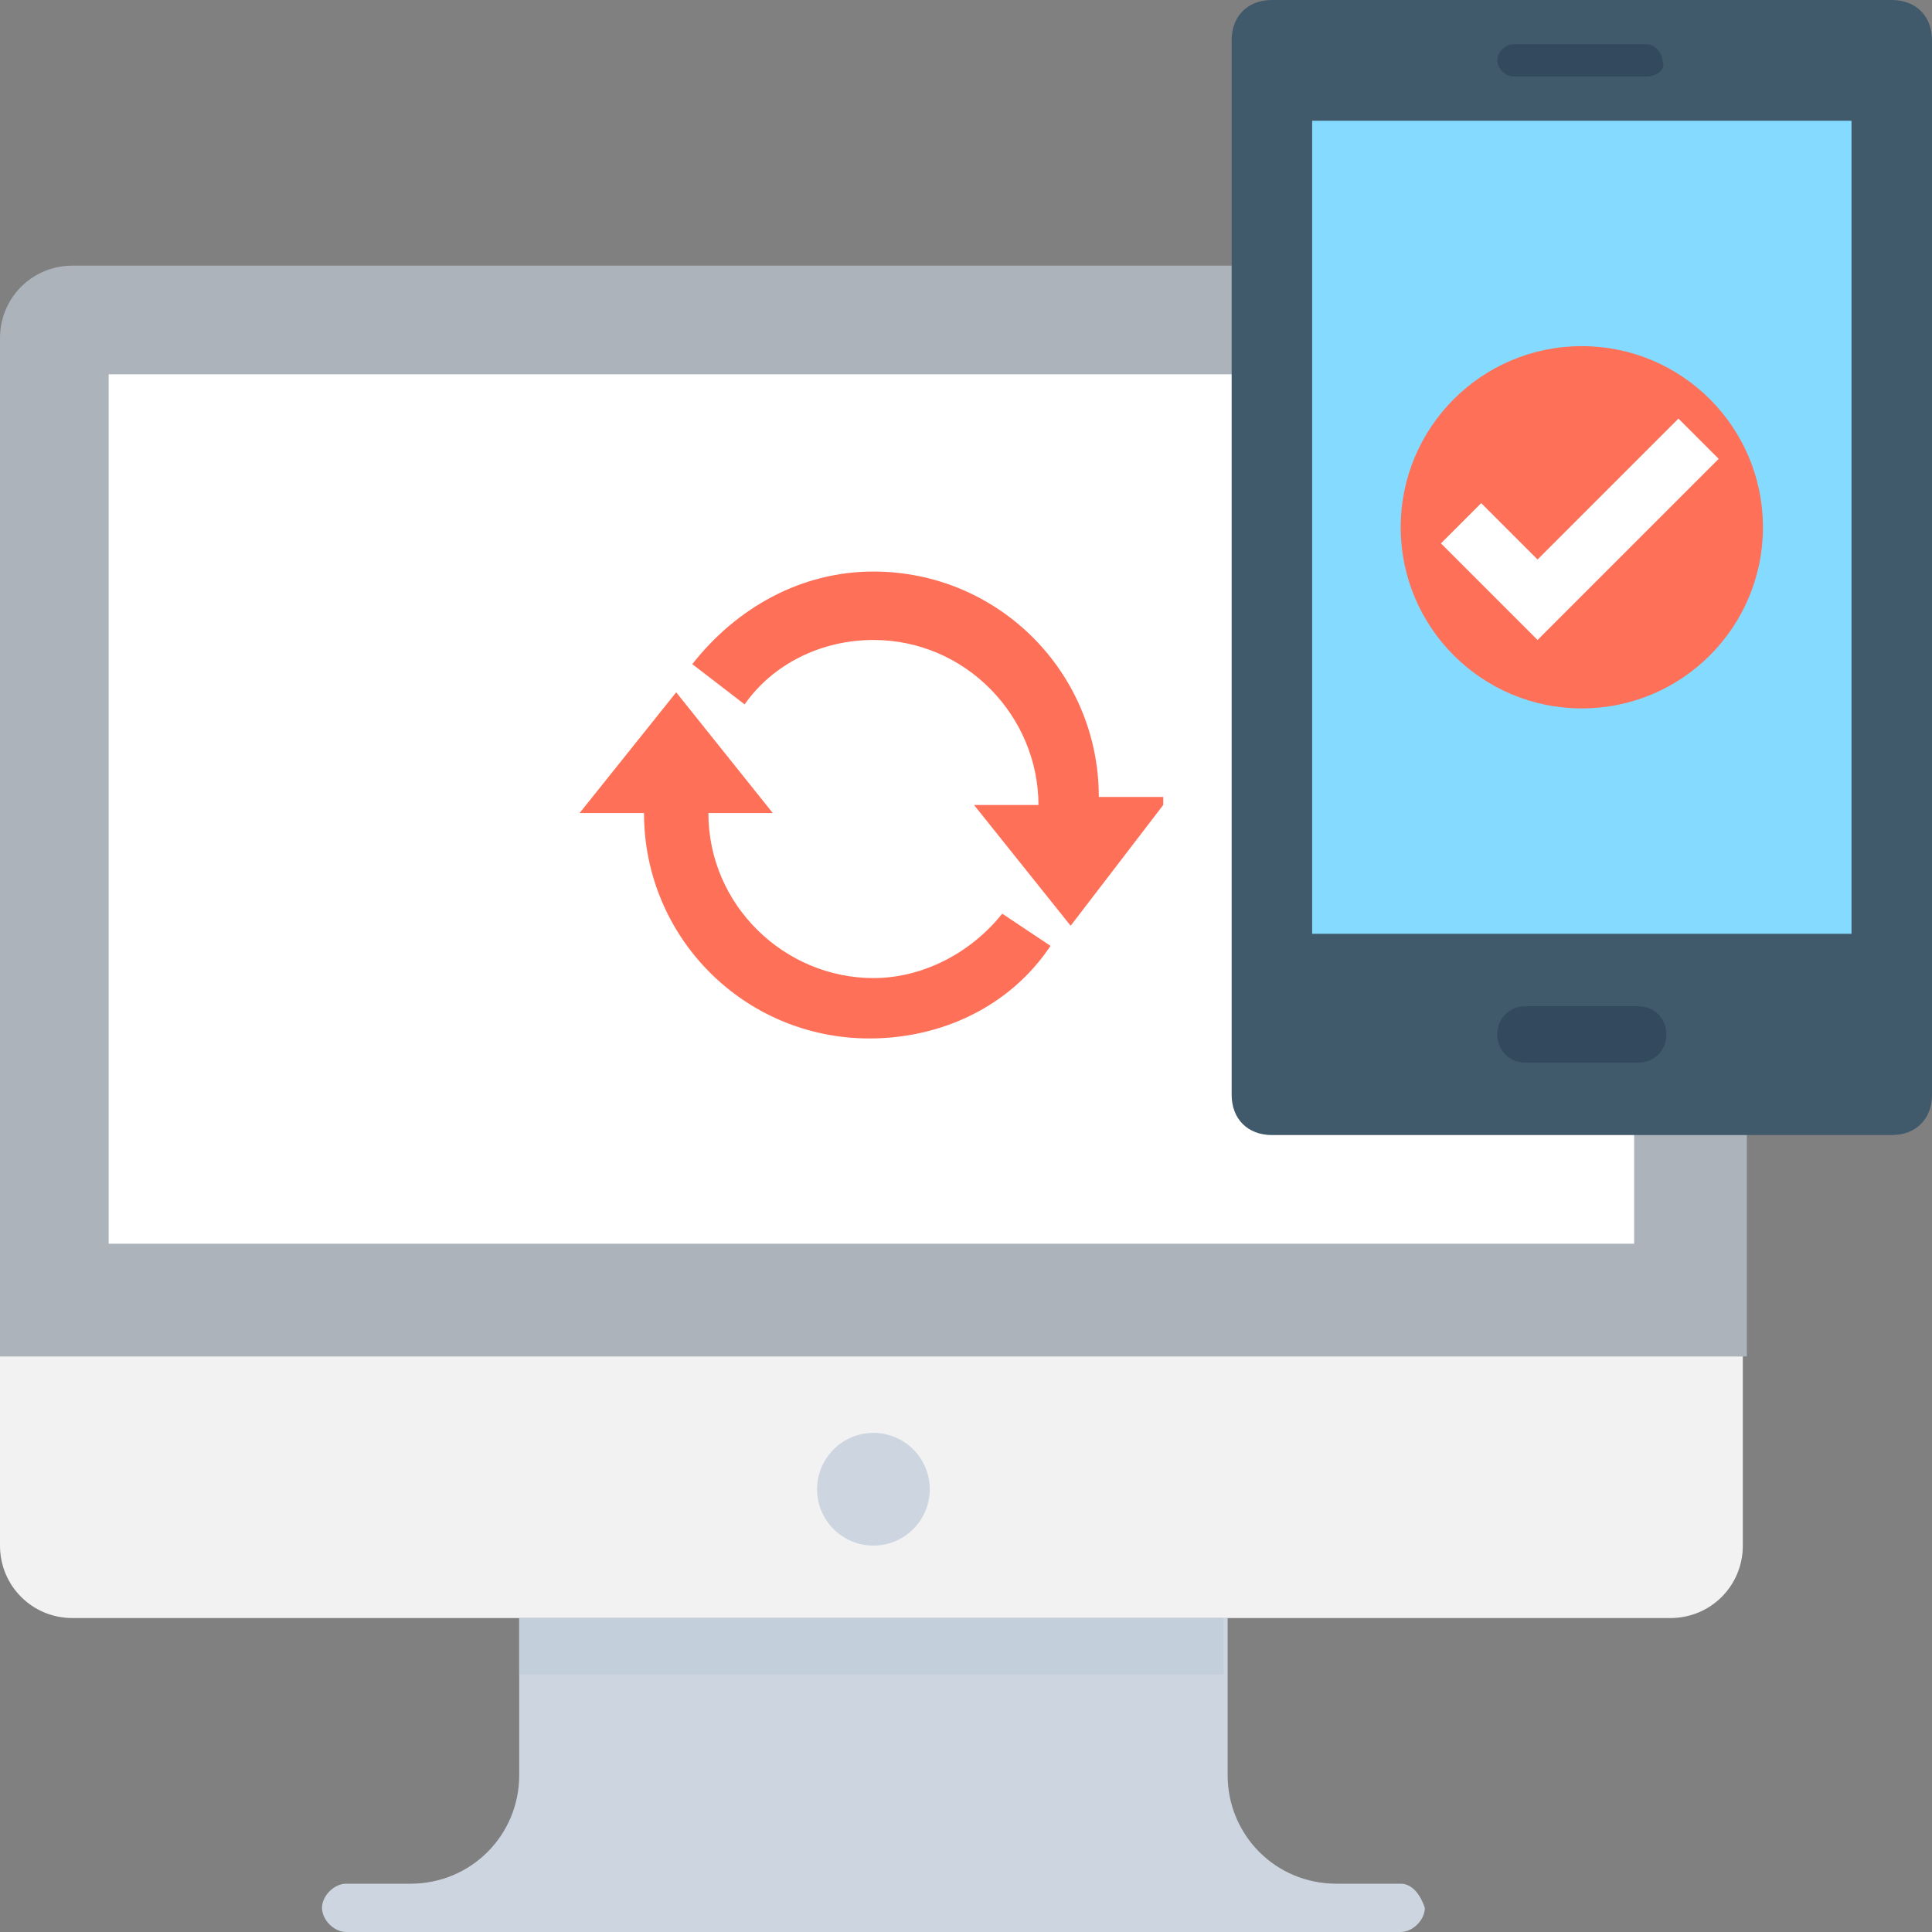 <?xml version="1.0" encoding="utf-8"?>
<!-- Generator: Adobe Illustrator 18.0.0, SVG Export Plug-In . SVG Version: 6.00 Build 0)  -->
<!DOCTYPE svg PUBLIC "-//W3C//DTD SVG 1.1//EN" "http://www.w3.org/Graphics/SVG/1.1/DTD/svg11.dtd">
<svg version="1.1" id="Layer_1" xmlns="http://www.w3.org/2000/svg" xmlns:xlink="http://www.w3.org/1999/xlink" x="0px" y="0px"
	 viewBox="0 0 48 48" enable-background="new 0 0 48 48" xml:space="preserve">
<rect x="0" y="0" width="48" height="48" fill="#808080" stroke="none"/>
<g>
	<path fill="#ACB3BA" d="M43.4,8.4c0-1-0.8-1.8-1.8-1.8H1.8C0.8,6.6,0,7.4,0,8.4v25.3h43.4V8.4z"/>
	<path fill="#CDD6E0" d="M34.8,46.8h-1.6c-1.5,0-2.7-1.2-2.7-2.7v-3.9H12.9v3.9c0,1.5-1.2,2.7-2.7,2.7H8.6c-0.3,0-0.6,0.3-0.6,0.6v0
		C8,47.7,8.3,48,8.6,48h26.2c0.3,0,0.6-0.3,0.6-0.6v0C35.3,47.1,35.1,46.8,34.8,46.8z"/>
	<rect x="2.7" y="9.3" fill="#FFFFFF" width="37.9" height="21.6"/>
	<path fill="#F2F2F2" d="M0,33.7v4.7c0,1,0.8,1.8,1.8,1.8h39.7c1,0,1.8-0.8,1.8-1.8v-4.7H0z"/>
	<circle fill="#CDD6E0" cx="21.7" cy="37" r="1.4"/>
	<rect x="12.9" y="40.2" fill="#C3D0DB" width="17.5" height="1.4"/>
	<path fill="#40596B" d="M47,28.2H31.6c-0.6,0-1-0.4-1-1V1c0-0.6,0.4-1,1-1H47c0.6,0,1,0.4,1,1v26.2C48,27.8,47.6,28.2,47,28.2z"/>
	<rect x="32.6" y="3" fill="#84DBFF" width="13.4" height="20.2"/>
	<path fill="#334A5E" d="M40.9,1.9h-3.3c-0.2,0-0.4-0.2-0.4-0.4v0c0-0.2,0.2-0.4,0.4-0.4h3.3c0.2,0,0.4,0.2,0.4,0.4v0
		C41.4,1.7,41.2,1.9,40.9,1.9z"/>
	<path fill="#334A5E" d="M40.7,26.4h-2.8c-0.4,0-0.7-0.3-0.7-0.7v0c0-0.4,0.3-0.7,0.7-0.7h2.8c0.4,0,0.7,0.3,0.7,0.7v0
		C41.4,26.1,41.1,26.4,40.7,26.4z"/>
	<path fill="#FF7058" d="M24.9,22.7c-0.8,1-2,1.6-3.2,1.6c-2.2,0-4.1-1.8-4.1-4.1h1.6l-2.4-3l-2.4,3H16c0,3.1,2.5,5.6,5.6,5.6
		c1.8,0,3.5-0.8,4.5-2.3L24.9,22.7z"/>
	<g>
		<path fill="#FF7058" d="M28.9,20l-2.3,3l-2.4-3h1.6c0-2.2-1.8-4.1-4.1-4.1c-1.3,0-2.5,0.6-3.2,1.6l-1.3-1c1.1-1.4,2.7-2.3,4.5-2.3
			c3.1,0,5.6,2.5,5.6,5.6H28.9z"/>
	</g>
	<circle fill="#FF7058" cx="39.3" cy="13.1" r="4.5"/>
	<polygon fill="#FFFFFF" points="38.2,15.9 35.8,13.5 36.8,12.5 38.2,13.9 41.7,10.4 42.7,11.4 	"/>
</g>
</svg>
